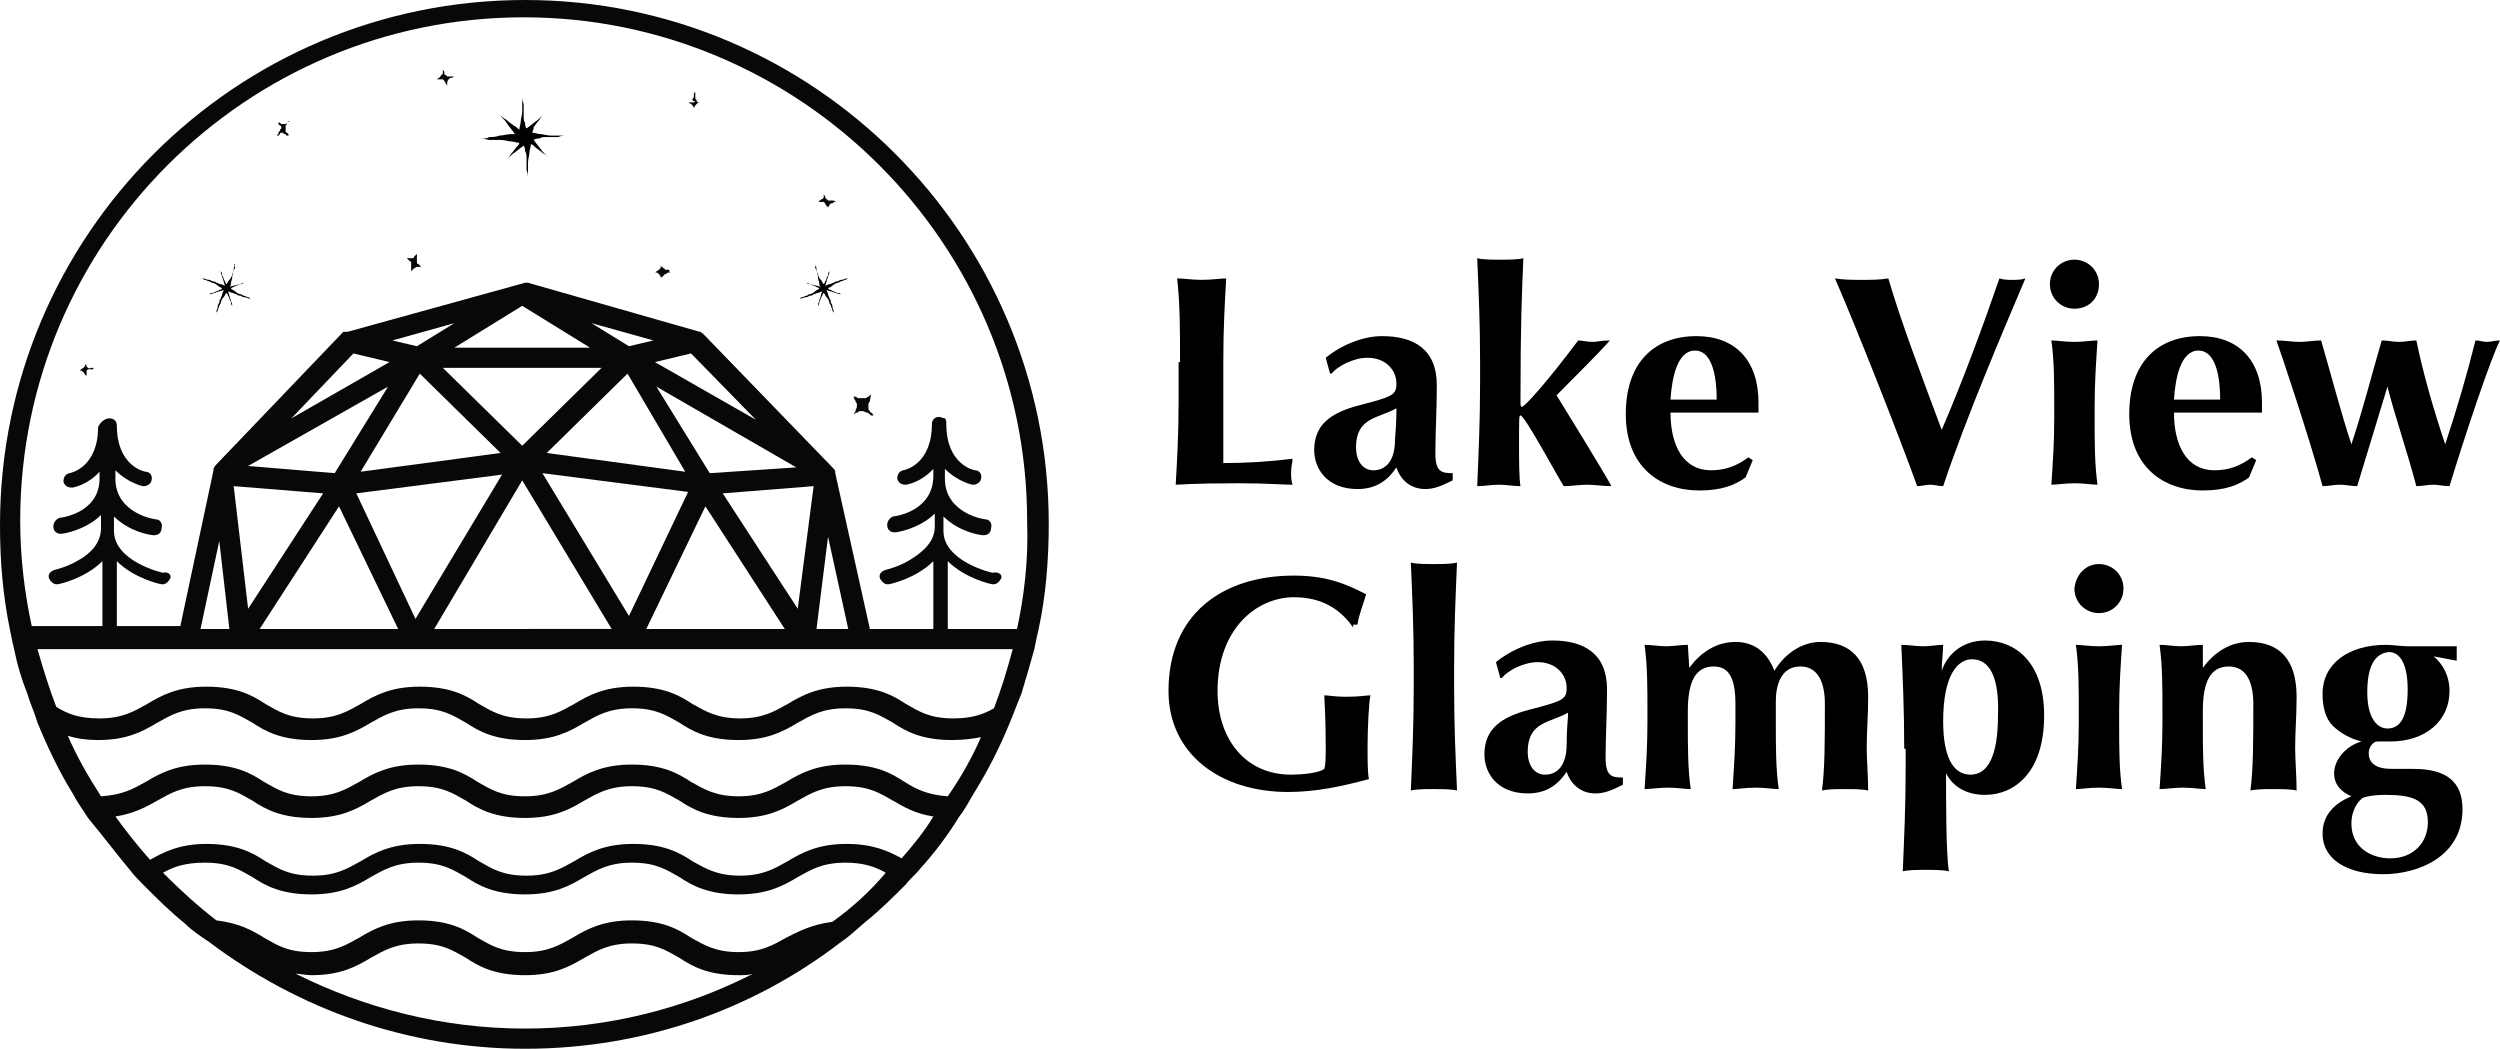<?xml version="1.0" encoding="utf-8"?>
<!-- Generator: Adobe Illustrator 25.4.1, SVG Export Plug-In . SVG Version: 6.00 Build 0)  -->
<svg version="1.1" id="Layer_1" xmlns="http://www.w3.org/2000/svg" xmlns:xlink="http://www.w3.org/1999/xlink" x="0px" y="0px"
	 width="173.3px" height="72.7px" viewBox="0 0 173.3 72.7" style="enable-background:new 0 0 173.3 72.7;" xml:space="preserve">
<style type="text/css">
	.st0{clip-path:url(#SVGID_00000076567673518507613370000015394378118473400476_);}
	.st1{clip-path:url(#SVGID_00000076567673518507613370000015394378118473400476_);fill:#2f3d51;}
</style>
<g>
	<defs>
		<rect id="SVGID_1_" x="0" width="173.3" height="72.7"/>
	</defs>
	<clipPath id="SVGID_00000026165465025094698800000004707426602632586380_">
		<use xlink:href="#SVGID_1_"  style="overflow:visible;"/>
	</clipPath>
	<path style="clip-path:url(#SVGID_00000026165465025094698800000004707426602632586380_);" d="M81.8,25.1c0-2.3,0-4-0.2-5.8
		c0.5,0,1,0.1,1.7,0.1c0.7,0,1.3-0.1,1.7-0.1c-0.1,1.8-0.2,3.4-0.2,5.8v2.8c0,1.5,0,3.1,0,4.2c1.6,0,3.2-0.1,4.8-0.3
		c0,0.3-0.1,0.5-0.1,0.9c0,0.4,0,0.6,0.1,0.9c-0.8,0-1.7-0.1-3.7-0.1c-3.4,0-4,0.1-4.4,0.1c0.1-1.8,0.2-3.4,0.2-5.8V25.1z"/>
	<path style="clip-path:url(#SVGID_00000026165465025094698800000004707426602632586380_);" d="M91.9,24.8c1.1-0.9,2.6-1.5,3.9-1.5
		c2.2,0,3.8,0.9,3.8,3.4c0,1.8-0.1,3.2-0.1,4.7c0,1.3,0.4,1.4,1.2,1.4v0.5c-0.8,0.4-1.3,0.6-1.9,0.6c-1,0-1.7-0.6-2-1.5
		c-0.6,0.9-1.4,1.5-2.7,1.5c-2.1,0-3-1.4-3-2.7c0-1.8,1.2-2.6,3.1-3.1c2.3-0.6,2.6-0.7,2.6-1.5c0-1-0.8-1.8-2-1.8
		c-1,0-2.1,0.6-2.5,1.1h-0.1L91.9,24.8z M96.8,28.3c-1.2,0.7-2.8,0.6-2.8,2.7c0,1,0.5,1.6,1.2,1.6c0.9,0,1.5-0.7,1.5-2.1
		C96.8,29.2,96.8,28.7,96.8,28.3"/>
	<path style="clip-path:url(#SVGID_00000026165465025094698800000004707426602632586380_);" d="M102.6,25.1c0-2.7-0.1-4.9-0.2-7.2
		c0.4,0.1,1,0.1,1.6,0.1c0.6,0,1.2,0,1.6-0.1c-0.1,2.4-0.2,4.5-0.2,9.8c0,0.4,0,0.5,0.1,0.5c0.2,0,1.8-1.8,3.9-4.6
		c0.3,0,0.6,0.1,1,0.1c0.3,0,0.6-0.1,1.2-0.1c-0.7,0.8-3.1,3.2-3.7,3.8c0.3,0.5,3.4,5.5,3.8,6.3c-0.6,0-1.1-0.1-1.7-0.1
		c-0.5,0-1.1,0.1-1.6,0.1c-0.4-0.6-2.7-4.9-3-4.9c-0.1,0-0.1,0.1-0.1,2.1c0,0.8,0,2.3,0.1,2.8c-0.5,0-1-0.1-1.5-0.1
		c-0.5,0-1,0.1-1.5,0.1c0.1-2.4,0.2-4.5,0.2-7.2V25.1z"/>
	<path style="clip-path:url(#SVGID_00000026165465025094698800000004707426602632586380_);" d="M115.8,28.6c0,2.3,0.9,4,2.8,4
		c1,0,1.8-0.3,2.6-0.9l0.3,0.2l-0.5,1.2c-0.7,0.5-1.6,0.9-3.2,0.9c-2.7,0-5.1-1.6-5.1-5.3c0-3.6,2-5.4,4.9-5.4
		c2.7,0,4.3,1.7,4.3,4.6c0,0.4,0,0.5,0,0.7H115.8z M119,27.7c0-2.1-0.5-3.4-1.5-3.4c-1.2,0-1.6,1.8-1.7,3.4H119z"/>
	<path style="clip-path:url(#SVGID_00000026165465025094698800000004707426602632586380_);" d="M138.6,19.3c0.3,0.1,0.6,0.1,0.9,0.1
		c0.3,0,0.6,0,0.9-0.1c-1.4,3.3-4.1,9.6-5.7,14.4c-0.3,0-0.6-0.1-0.9-0.1c-0.3,0-0.6,0.1-0.9,0.1c-1.3-3.6-4.3-11.2-5.7-14.4
		c0.6,0.1,1.3,0.1,1.9,0.1c0.6,0,1.2,0,1.8-0.1c0.9,3.1,2.4,7,3.7,10.5C136.1,26.3,137.5,22.5,138.6,19.3"/>
	<path style="clip-path:url(#SVGID_00000026165465025094698800000004707426602632586380_);" d="M143.8,18c0.9,0,1.7,0.7,1.7,1.7
		s-0.7,1.7-1.7,1.7c-0.9,0-1.7-0.7-1.7-1.7S142.9,18,143.8,18 M142.4,28.2c0-1.7,0-3.2-0.2-4.6c0.4,0,0.9,0.1,1.6,0.1
		c0.6,0,1.2-0.1,1.6-0.1c-0.1,1.5-0.2,2.9-0.2,4.6V29c0,1.7,0,3.2,0.2,4.6c-0.4,0-0.9-0.1-1.6-0.1c-0.6,0-1.2,0.1-1.6,0.1
		c0.1-1.5,0.2-2.9,0.2-4.6V28.2z"/>
	<path style="clip-path:url(#SVGID_00000026165465025094698800000004707426602632586380_);" d="M150.7,28.6c0,2.3,0.9,4,2.8,4
		c1,0,1.8-0.3,2.6-0.9l0.3,0.2l-0.5,1.2c-0.7,0.5-1.6,0.9-3.2,0.9c-2.7,0-5.1-1.6-5.1-5.3c0-3.6,2-5.4,4.9-5.4
		c2.7,0,4.3,1.7,4.3,4.6c0,0.4,0,0.5,0,0.7H150.7z M153.9,27.7c0-2.1-0.5-3.4-1.5-3.4c-1.2,0-1.6,1.8-1.7,3.4H153.9z"/>
	<path style="clip-path:url(#SVGID_00000026165465025094698800000004707426602632586380_);" d="M169.5,30.8c0.8-2.4,1.5-4.8,2.1-7.2
		c0.3,0,0.5,0.1,0.8,0.1c0.3,0,0.5-0.1,0.9-0.1c-0.6,1.1-2.5,6.8-3.5,10.1c-0.4,0-0.8-0.1-1.1-0.1c-0.4,0-0.8,0.1-1.2,0.1
		c-0.6-2.3-1.5-4.9-2-6.9h0c-0.7,2.3-1.4,4.6-2.1,6.9c-0.4,0-0.8-0.1-1.2-0.1c-0.4,0-0.8,0.1-1.2,0.1c-0.9-3.3-2.9-9.3-3.2-10.1
		c0.6,0,1.1,0.1,1.6,0.1c0.5,0,1-0.1,1.5-0.1c0.7,2.4,1.4,5.1,2.1,7.2h0c0.8-2.4,1.4-4.8,2.1-7.2c0.4,0,0.8,0.1,1.2,0.1
		c0.4,0,0.8-0.1,1.2-0.1C168,26,168.7,28.4,169.5,30.8L169.5,30.8z"/>
	<path style="clip-path:url(#SVGID_00000026165465025094698800000004707426602632586380_);" d="M93.8,43.5c-0.9-1.3-2.2-2.1-4.1-2.1
		c-2.6,0-5.3,2.2-5.3,6.5c0,3.3,1.9,5.8,5.1,5.8c0.7,0,1.9-0.1,2.3-0.4c0.1-0.3,0.1-0.9,0.1-1.5c0-2.3-0.1-3.2-0.1-3.6
		c0.3,0,0.7,0.1,1.5,0.1c1,0,1.4-0.1,1.7-0.1c-0.1,0.4-0.2,2.2-0.2,3.5c0,0.9,0,2,0.1,2.3c-1.8,0.5-3.7,0.9-5.6,0.9
		c-4.8,0-8.3-2.7-8.3-7c0-5.3,3.7-8,8.7-8c2.1,0,3.5,0.5,5,1.3c-0.2,0.7-0.5,1.4-0.6,2.1H93.8z"/>
	<path style="clip-path:url(#SVGID_00000026165465025094698800000004707426602632586380_);" d="M98,46.2c0-2.7-0.1-4.9-0.2-7.2
		c0.4,0.1,1,0.1,1.6,0.1c0.6,0,1.2,0,1.6-0.1c-0.1,2.4-0.2,4.5-0.2,7.2v1.4c0,2.7,0.1,4.9,0.2,7.2c-0.4-0.1-1-0.1-1.6-0.1
		c-0.6,0-1.2,0-1.6,0.1c0.1-2.4,0.2-4.5,0.2-7.2V46.2z"/>
	<path style="clip-path:url(#SVGID_00000026165465025094698800000004707426602632586380_);" d="M103.7,45.9c1.1-0.9,2.6-1.5,3.9-1.5
		c2.2,0,3.8,0.9,3.8,3.4c0,1.8-0.1,3.2-0.1,4.7c0,1.3,0.4,1.4,1.2,1.4v0.5c-0.8,0.4-1.3,0.6-1.9,0.6c-1,0-1.7-0.6-2-1.5
		c-0.6,0.9-1.4,1.5-2.7,1.5c-2.1,0-3-1.4-3-2.7c0-1.8,1.2-2.6,3.1-3.1c2.3-0.6,2.6-0.7,2.6-1.5c0-1-0.8-1.8-2-1.8
		c-1,0-2.1,0.6-2.5,1.1H104L103.7,45.9z M108.7,49.4c-1.2,0.7-2.8,0.6-2.8,2.7c0,1,0.5,1.6,1.2,1.6c0.9,0,1.5-0.7,1.5-2.1
		C108.6,50.4,108.7,49.9,108.7,49.4"/>
	<path style="clip-path:url(#SVGID_00000026165465025094698800000004707426602632586380_);" d="M117.1,46.3L117.1,46.3
		c0.8-1.1,1.9-1.8,3.2-1.8c1.3,0,2.2,0.7,2.7,2c0.8-1.3,2-2,3.2-2c2.1,0,3.3,1.2,3.3,3.8c0,1.4-0.1,2.4-0.1,3.5c0,0.9,0.1,2,0.1,3
		c-0.4-0.1-1-0.1-1.6-0.1c-0.6,0-1.2,0-1.6,0.1c0.2-1.5,0.2-3.5,0.2-6c0-1.7-0.6-2.6-1.7-2.6c-1.4,0-1.7,1.4-1.7,2.4v1.5
		c0,1.7,0,3.2,0.2,4.6c-0.4,0-0.9-0.1-1.6-0.1s-1.2,0.1-1.6,0.1c0.1-1.5,0.2-2.9,0.2-4.6v-1.3c0-1.7-0.4-2.6-1.5-2.6
		c-1.3,0-1.8,1.1-1.8,3.1v0.8c0,1.7,0,3.2,0.2,4.6c-0.4,0-0.9-0.1-1.6-0.1c-0.6,0-1.2,0.1-1.6,0.1c0.1-1.5,0.2-2.9,0.2-4.6v-0.8
		c0-1.7,0-3.2-0.2-4.6c0.5,0,1,0.1,1.5,0.1c0.5,0,1-0.1,1.5-0.1L117.1,46.3z"/>
	<path style="clip-path:url(#SVGID_00000026165465025094698800000004707426602632586380_);" d="M132,51.9c0-2.7-0.1-4.9-0.2-7.2
		c0.5,0,1,0.1,1.5,0.1c0.5,0,1-0.1,1.4-0.1c0,0.5-0.1,1.2-0.1,1.8h0c0.4-1.2,1.5-2.1,3-2.1c2.1,0,4.1,1.5,4.1,5.2
		c0,4-2.1,5.5-4.1,5.5c-1.2,0-2.2-0.5-2.7-1.5h0c0,2,0,5.7,0.2,6.8c-0.4-0.1-1-0.1-1.6-0.1c-0.6,0-1.2,0-1.6,0.1
		c0.1-2.4,0.2-4.5,0.2-7.2V51.9z M136.7,45.7c-1,0-2,1.1-2,4.3c0,2.5,0.7,3.7,1.9,3.7c1.2,0,1.9-1.3,1.9-4.1
		C138.6,46.9,137.9,45.7,136.7,45.7"/>
	<path style="clip-path:url(#SVGID_00000026165465025094698800000004707426602632586380_);" d="M145.5,39.1c0.9,0,1.7,0.7,1.7,1.7
		c0,0.9-0.7,1.7-1.7,1.7c-0.9,0-1.7-0.7-1.7-1.7C143.9,39.8,144.6,39.1,145.5,39.1 M144.1,49.3c0-1.7,0-3.2-0.2-4.6
		c0.4,0,0.9,0.1,1.6,0.1s1.2-0.1,1.6-0.1c-0.1,1.5-0.2,2.9-0.2,4.6v0.8c0,1.7,0,3.2,0.2,4.6c-0.4,0-0.9-0.1-1.6-0.1
		s-1.2,0.1-1.6,0.1c0.1-1.5,0.2-2.9,0.2-4.6V49.3z"/>
	<path style="clip-path:url(#SVGID_00000026165465025094698800000004707426602632586380_);" d="M152.7,46.3L152.7,46.3
		c0.8-1.1,1.9-1.8,3.2-1.8c2.1,0,3.3,1.2,3.3,3.8c0,1.4-0.1,2.4-0.1,3.5c0,0.9,0.1,2,0.1,3c-0.4-0.1-1-0.1-1.6-0.1
		c-0.6,0-1.2,0-1.6,0.1c0.2-1.5,0.2-3.5,0.2-6c0-1.7-0.6-2.6-1.7-2.6c-1.3,0-1.8,1.1-1.8,3.1v0.8c0,1.7,0,3.2,0.2,4.6
		c-0.4,0-0.9-0.1-1.6-0.1c-0.6,0-1.2,0.1-1.6,0.1c0.1-1.5,0.2-2.9,0.2-4.6v-0.8c0-1.7,0-3.2-0.2-4.6c0.5,0,1,0.1,1.5,0.1
		c0.5,0,1-0.1,1.5-0.1L152.7,46.3z"/>
	<path style="clip-path:url(#SVGID_00000026165465025094698800000004707426602632586380_);" d="M168.7,45.5L168.7,45.5
		c0.6,0.5,1.1,1.3,1.1,2.4c0,2.1-1.7,3.5-4.1,3.5c-0.3,0-0.6,0-0.9,0c-0.3,0-0.6,0.4-0.6,0.8c0,0.7,0.5,1.1,1.6,1.1l1.5,0
		c2.3,0,3.4,0.9,3.4,2.8c0,3.3-3.1,4.5-5.5,4.5c-2.6,0-4.2-1.1-4.2-2.8c0-1.3,0.8-2.1,2-2.6v0c-0.7-0.3-1.2-0.8-1.2-1.6
		c0-0.9,0.8-1.9,1.9-2.2v0c-0.8-0.2-1.5-0.6-2-1.1c-0.5-0.5-0.7-1.3-0.7-2.2c0-2.1,1.8-3.4,4.4-3.4c0.5,0,1,0.1,1.5,0.1
		c0.4,0,0.7,0,1.2,0c0.7,0,1.5,0,2.2,0c0,0.2,0,0.3,0,0.5s0,0.3,0,0.5L168.7,45.5z M165.3,55.1c-0.7,0-1.2,0.1-1.5,0.2
		c-0.3,0.2-0.8,0.8-0.8,1.8c0,1.6,1.3,2.4,2.7,2.4c1.6,0,2.6-1.1,2.6-2.5C168.3,55.4,167.2,55.1,165.3,55.1 M164.1,48
		c0,1.8,0.7,2.5,1.4,2.5c0.9,0,1.4-0.8,1.4-2.7c0-1.9-0.6-2.6-1.3-2.6C164.6,45.3,164.1,46.2,164.1,48"/>
	<path style="clip-path:url(#SVGID_00000026165465025094698800000004707426602632586380_);" d="M33.3,9.6c0,0,0.1,0,0.1,0
		c0.2,0,0.4,0,0.5-0.1c0.2,0,0.5,0,0.7-0.1c0.3,0,0.5-0.1,0.8-0.1c0.1,0,0.2,0,0.3,0c0,0,0,0,0,0c-0.2-0.3-0.4-0.5-0.6-0.8
		C35,8.3,34.8,8.2,34.7,8c0,0,0,0,0,0c0,0,0,0,0,0c0.1,0.1,0.2,0.2,0.4,0.3c0.2,0.2,0.4,0.3,0.5,0.4C35.8,8.8,35.9,8.9,36,9
		c0,0,0,0,0,0c0-0.2,0.1-0.4,0.1-0.6c0-0.2,0.1-0.4,0.1-0.7c0-0.1,0-0.2,0-0.4c0-0.1,0-0.3,0-0.4c0-0.1,0-0.2,0-0.3c0,0,0,0,0-0.1
		c0,0,0,0.1,0,0.1c0,0.2,0,0.4,0.1,0.6c0,0.1,0,0.3,0,0.4c0,0.1,0,0.3,0,0.4c0,0.2,0,0.4,0.1,0.5c0,0.1,0,0.3,0.1,0.4c0,0,0,0,0,0
		c0.3-0.2,0.5-0.4,0.8-0.6c0.1-0.1,0.3-0.3,0.4-0.4c0,0,0,0,0,0c0,0,0,0,0,0c-0.1,0.1-0.2,0.2-0.3,0.4c-0.2,0.2-0.3,0.4-0.4,0.5
		C37,9,36.9,9.1,36.9,9.2c0,0,0,0,0,0c0.2,0,0.4,0.1,0.6,0.1c0.2,0,0.4,0.1,0.7,0.1c0.1,0,0.2,0,0.4,0c0.1,0,0.3,0,0.4,0
		c0.1,0,0.2,0,0.3,0c0,0,0,0,0.1,0c0,0-0.1,0-0.1,0c-0.2,0-0.4,0-0.6,0.1c-0.1,0-0.3,0-0.4,0c-0.1,0-0.3,0-0.4,0
		c-0.2,0-0.4,0-0.5,0.1c-0.1,0-0.3,0-0.4,0.1c0,0,0,0,0,0c0.2,0.3,0.4,0.5,0.6,0.8c0.1,0.1,0.3,0.3,0.4,0.4c0,0,0,0,0,0c0,0,0,0,0,0
		c-0.1-0.1-0.2-0.2-0.4-0.3c-0.2-0.2-0.4-0.3-0.5-0.4c-0.1-0.1-0.2-0.2-0.3-0.2c0,0,0,0,0,0c0,0.2-0.1,0.4-0.1,0.6
		c0,0.2-0.1,0.4-0.1,0.7c0,0.1,0,0.2,0,0.4c0,0.1,0,0.3,0,0.4c0,0.1,0,0.2,0,0.3c0,0,0,0,0,0.1c0,0,0-0.1,0-0.1c0-0.2,0-0.4-0.1-0.6
		c0-0.1,0-0.3,0-0.4c0-0.1,0-0.3,0-0.4c0-0.2,0-0.4-0.1-0.5c0-0.1,0-0.3-0.1-0.4c0,0,0,0,0,0c-0.3,0.2-0.5,0.4-0.8,0.6
		c-0.1,0.1-0.3,0.3-0.4,0.4c0,0,0,0,0,0c0,0,0,0,0,0c0.1-0.1,0.2-0.2,0.3-0.4c0.2-0.2,0.3-0.4,0.4-0.5c0.1-0.1,0.2-0.2,0.2-0.3
		c0,0,0,0,0,0c-0.2,0-0.4-0.1-0.6-0.1c-0.2,0-0.4-0.1-0.7-0.1c-0.1,0-0.2,0-0.4,0c-0.1,0-0.3,0-0.4,0C33.5,9.6,33.4,9.6,33.3,9.6
		C33.3,9.6,33.3,9.6,33.3,9.6"/>
	<path style="clip-path:url(#SVGID_00000026165465025094698800000004707426602632586380_);" d="M16.3,18.3
		C16.3,18.3,16.3,18.3,16.3,18.3c-0.1,0.2-0.1,0.3-0.1,0.4c0,0.2-0.1,0.3-0.1,0.5c0,0.2-0.1,0.3-0.1,0.5c0,0.1,0,0.1-0.1,0.2
		c0,0,0,0,0,0c0.2-0.1,0.4-0.1,0.7-0.2c0.1,0,0.2-0.1,0.3-0.1c0,0,0,0,0,0c0,0,0,0,0,0c-0.1,0.1-0.2,0.1-0.3,0.1
		c-0.1,0.1-0.3,0.1-0.4,0.2c-0.1,0-0.2,0.1-0.2,0.1c0,0,0,0,0,0c0.1,0.1,0.2,0.1,0.3,0.2c0.1,0.1,0.3,0.2,0.4,0.2
		c0.1,0,0.1,0.1,0.2,0.1c0.1,0,0.2,0.1,0.3,0.1c0.1,0,0.1,0.1,0.2,0.1c0,0,0,0,0,0c0,0-0.1,0-0.1,0c-0.1,0-0.2-0.1-0.4-0.1
		c-0.1,0-0.2-0.1-0.2-0.1c-0.1,0-0.2,0-0.3-0.1c-0.1,0-0.2-0.1-0.3-0.1c-0.1,0-0.2-0.1-0.3-0.1c0,0,0,0,0,0c0.1,0.2,0.1,0.4,0.2,0.6
		c0,0.1,0.1,0.2,0.1,0.4c0,0,0,0,0,0c0,0,0,0,0,0c-0.1-0.1-0.1-0.2-0.1-0.3c-0.1-0.1-0.1-0.3-0.2-0.4c0-0.1-0.1-0.2-0.1-0.2
		c0,0,0,0,0,0c-0.1,0.1-0.1,0.2-0.2,0.3c-0.1,0.1-0.2,0.3-0.2,0.4c0,0.1-0.1,0.1-0.1,0.2c0,0.1-0.1,0.2-0.1,0.3
		c0,0.1-0.1,0.1-0.1,0.2c0,0,0,0,0,0c0,0,0-0.1,0-0.1c0-0.1,0.1-0.2,0.1-0.4c0-0.1,0.1-0.2,0.1-0.2c0-0.1,0-0.2,0.1-0.3
		c0-0.1,0.1-0.2,0.1-0.3c0-0.1,0.1-0.2,0.1-0.3c0,0,0,0,0,0c-0.2,0.1-0.4,0.1-0.6,0.2c-0.1,0-0.2,0.1-0.4,0.1c0,0,0,0,0,0
		c0,0,0,0,0,0c0.1-0.1,0.2-0.1,0.3-0.1c0.1-0.1,0.3-0.1,0.4-0.2c0.1,0,0.2-0.1,0.2-0.1c0,0,0,0,0,0c-0.1-0.1-0.2-0.1-0.3-0.2
		c-0.1-0.1-0.3-0.2-0.4-0.2c-0.1,0-0.1-0.1-0.2-0.1c-0.1,0-0.2-0.1-0.3-0.1c-0.1,0-0.1-0.1-0.2-0.1c0,0,0,0,0,0c0,0,0.1,0,0.1,0
		c0.1,0,0.2,0.1,0.4,0.1c0.1,0,0.2,0.1,0.2,0.1c0.1,0,0.2,0,0.3,0.1c0.1,0,0.2,0.1,0.3,0.1c0.1,0,0.2,0.1,0.3,0.1c0,0,0,0,0,0
		c-0.1-0.2-0.1-0.4-0.2-0.6c0-0.1-0.1-0.2-0.1-0.4c0,0,0,0,0,0c0,0,0,0,0,0c0.1,0.1,0.1,0.2,0.1,0.3c0.1,0.1,0.1,0.3,0.2,0.4
		c0,0.1,0.1,0.2,0.1,0.2c0,0,0,0,0,0c0.1-0.1,0.1-0.2,0.2-0.3c0.1-0.1,0.2-0.3,0.2-0.4c0-0.1,0.1-0.1,0.1-0.2c0-0.1,0.1-0.2,0.1-0.3
		C16.2,18.4,16.2,18.3,16.3,18.3C16.3,18.3,16.3,18.3,16.3,18.3"/>
	<path style="clip-path:url(#SVGID_00000026165465025094698800000004707426602632586380_);" d="M56.5,18.3
		C56.5,18.3,56.5,18.3,56.5,18.3c0.1,0.2,0.1,0.3,0.1,0.4c0,0.2,0.1,0.3,0.1,0.5c0,0.2,0.1,0.3,0.1,0.5c0,0.1,0,0.1,0.1,0.2
		c0,0,0,0,0,0c-0.2-0.1-0.4-0.1-0.7-0.2c-0.1,0-0.2-0.1-0.3-0.1c0,0,0,0,0,0c0,0,0,0,0,0c0.1,0.1,0.2,0.1,0.3,0.1
		c0.1,0.1,0.3,0.1,0.4,0.2c0.1,0,0.2,0.1,0.2,0.1c0,0,0,0,0,0c-0.1,0.1-0.2,0.1-0.3,0.2c-0.1,0.1-0.3,0.2-0.4,0.2
		c-0.1,0-0.1,0.1-0.2,0.1c-0.1,0-0.2,0.1-0.3,0.1c-0.1,0-0.1,0.1-0.2,0.1c0,0,0,0,0,0c0,0,0.1,0,0.1,0c0.1,0,0.2-0.1,0.4-0.1
		c0.1,0,0.2-0.1,0.2-0.1c0.1,0,0.2,0,0.3-0.1c0.1,0,0.2-0.1,0.3-0.1c0.1,0,0.2-0.1,0.3-0.1c0,0,0,0,0,0c-0.1,0.2-0.1,0.4-0.2,0.6
		c0,0.1-0.1,0.2-0.1,0.4c0,0,0,0,0,0c0,0,0,0,0,0c0.1-0.1,0.1-0.2,0.1-0.3c0.1-0.1,0.1-0.3,0.2-0.4c0-0.1,0.1-0.2,0.1-0.2
		c0,0,0,0,0,0c0.1,0.1,0.1,0.2,0.2,0.3c0.1,0.1,0.2,0.3,0.2,0.4c0,0.1,0.1,0.1,0.1,0.2c0,0.1,0.1,0.2,0.1,0.3c0,0.1,0.1,0.1,0.1,0.2
		c0,0,0,0,0,0c0,0,0-0.1,0-0.1c0-0.1-0.1-0.2-0.1-0.4c0-0.1-0.1-0.2-0.1-0.2c0-0.1,0-0.2-0.1-0.3c0-0.1-0.1-0.2-0.1-0.3
		c0-0.1-0.1-0.2-0.1-0.3c0,0,0,0,0,0c0.2,0.1,0.4,0.1,0.6,0.2c0.1,0,0.2,0.1,0.4,0.1c0,0,0,0,0,0c0,0,0,0,0,0
		c-0.1-0.1-0.2-0.1-0.3-0.1c-0.1-0.1-0.3-0.1-0.4-0.2c-0.1,0-0.2-0.1-0.2-0.1c0,0,0,0,0,0c0.1-0.1,0.2-0.1,0.3-0.2
		c0.1-0.1,0.3-0.2,0.4-0.2c0.1,0,0.1-0.1,0.2-0.1c0.1,0,0.2-0.1,0.3-0.1c0.1,0,0.1-0.1,0.2-0.1c0,0,0,0,0,0c0,0-0.1,0-0.1,0
		c-0.1,0-0.2,0.1-0.4,0.1c-0.1,0-0.2,0.1-0.2,0.1c-0.1,0-0.2,0-0.3,0.1c-0.1,0-0.2,0.1-0.3,0.1c-0.1,0-0.2,0.1-0.3,0.1c0,0,0,0,0,0
		c0.1-0.2,0.1-0.4,0.2-0.6c0-0.1,0.1-0.2,0.1-0.4c0,0,0,0,0,0c0,0,0,0,0,0c-0.1,0.1-0.1,0.2-0.1,0.3c-0.1,0.1-0.1,0.3-0.2,0.4
		c0,0.1-0.1,0.2-0.1,0.2c0,0,0,0,0,0c-0.1-0.1-0.1-0.2-0.2-0.3c-0.1-0.1-0.2-0.3-0.2-0.4c0-0.1-0.1-0.1-0.1-0.2
		c0-0.1-0.1-0.2-0.1-0.3C56.6,18.4,56.5,18.3,56.5,18.3C56.5,18.3,56.5,18.3,56.5,18.3"/>
	<path style="clip-path:url(#SVGID_00000026165465025094698800000004707426602632586380_);fill:#080808;" d="M48.2,6.3
		C48.2,6.3,48.2,6.4,48.2,6.3c0,0.1,0,0.1,0,0.1c0,0,0,0,0,0c0,0,0,0.1,0,0.1c0,0.1,0,0.1,0,0.2c0,0,0,0.1,0,0.1
		c0,0.1,0.1,0.1,0.1,0.2c0,0.1,0.1,0.1,0.2,0.1c0,0,0.1,0,0.1,0c0.1,0,0.1,0,0.2,0c0,0,0.1,0,0.1,0c0,0,0,0,0.1,0c0,0,0,0,0,0
		c0,0,0,0,0,0c0,0,0,0,0,0c0,0,0,0,0,0c0,0,0,0,0,0c0,0,0,0-0.1,0c0,0,0,0-0.1,0c0,0,0,0,0,0c0,0-0.1,0-0.1,0c-0.1,0-0.1,0-0.2,0
		c-0.1,0-0.2,0.1-0.2,0.1c0,0-0.1,0.1-0.1,0.1c0,0.1-0.1,0.1-0.1,0.2c0,0.1,0,0.1,0,0.2c0,0,0,0.1,0,0.1c0,0,0,0,0,0.1
		c0,0,0,0.1,0,0.1c0,0,0,0,0,0c0,0,0,0,0,0c0,0,0,0,0,0c0,0,0-0.1,0-0.1c0,0,0,0,0-0.1c0,0,0-0.1,0-0.1c0-0.1,0-0.1,0-0.2
		c0-0.1-0.1-0.2-0.1-0.2c0,0-0.1-0.1-0.1-0.1c-0.1,0-0.1-0.1-0.2-0.1c-0.1,0-0.1,0-0.2,0c0,0-0.1,0-0.1,0c0,0,0,0,0,0c0,0,0,0,0,0
		c0,0,0,0,0,0c0,0,0,0,0,0c0,0,0,0,0,0c0,0,0,0,0,0c0,0,0,0,0.1,0c0,0,0,0,0.1,0c0,0,0,0,0,0c0,0,0.1,0,0.1,0c0.1,0,0.1,0,0.2,0
		c0,0,0,0,0.1,0c0.1,0,0.1,0,0.2-0.1C48,7,48,7,48,6.9c0-0.1,0.1-0.1,0.1-0.2c0-0.1,0-0.1,0-0.2c0,0,0-0.1,0-0.1c0,0,0,0,0,0
		C48.2,6.5,48.2,6.4,48.2,6.3C48.2,6.4,48.2,6.4,48.2,6.3C48.2,6.4,48.2,6.3,48.2,6.3L48.2,6.3z"/>
	<path style="clip-path:url(#SVGID_00000026165465025094698800000004707426602632586380_);fill:#080808;" d="M60.4,27.6
		C60.4,27.6,60.4,27.6,60.4,27.6c-0.1,0.1-0.1,0.1-0.1,0.1c0,0,0,0,0,0c0,0,0,0,0,0.1c0,0.1-0.1,0.1-0.1,0.2c0,0,0,0.1,0,0.1
		c0,0.1,0,0.1,0,0.2c0,0.1,0,0.1,0.1,0.2c0,0,0,0.1,0.1,0.1c0,0,0.1,0.1,0.1,0.1c0,0,0,0.1,0.1,0.1c0,0,0,0,0,0c0,0,0,0,0,0
		c0,0,0,0,0,0c0,0,0,0,0,0c0,0,0,0,0,0c0,0,0,0,0,0c0,0,0,0-0.1,0c0,0,0,0-0.1,0c0,0,0,0,0,0c0,0-0.1,0-0.1-0.1
		c-0.1,0-0.1-0.1-0.2-0.1c-0.1,0-0.2-0.1-0.3-0.1c-0.1,0-0.1,0-0.2,0c-0.1,0-0.1,0.1-0.2,0.1c-0.1,0-0.1,0.1-0.2,0.1
		c0,0-0.1,0-0.1,0.1c0,0,0,0,0,0c0,0,0,0-0.1,0.1c0,0,0,0,0,0c0,0,0,0,0,0c0,0,0,0,0,0c0,0,0.1-0.1,0.1-0.1c0,0,0,0,0,0
		c0,0,0-0.1,0.1-0.1c0-0.1,0.1-0.1,0.1-0.2c0-0.1,0.1-0.2,0.1-0.3c0-0.1,0-0.1,0-0.2c0-0.1-0.1-0.1-0.1-0.2c0-0.1-0.1-0.1-0.1-0.2
		c0,0,0-0.1-0.1-0.1c0,0,0,0,0,0c0,0,0,0,0,0c0,0,0,0,0,0c0,0,0,0,0,0c0,0,0,0,0,0c0,0,0,0,0,0c0,0,0,0,0,0c0,0,0,0,0.1,0
		c0,0,0,0,0,0c0,0,0,0,0.1,0c0.1,0,0.1,0.1,0.2,0.1c0,0,0,0,0.1,0c0.1,0,0.1,0,0.2,0c0.1,0,0.1,0,0.2,0c0.1,0,0.1-0.1,0.2-0.1
		c0,0,0.1-0.1,0.1-0.1c0,0,0.1,0,0.1-0.1c0,0,0,0,0,0C60.3,27.7,60.3,27.7,60.4,27.6C60.3,27.6,60.3,27.6,60.4,27.6
		C60.4,27.6,60.4,27.6,60.4,27.6L60.4,27.6z"/>
	<path style="clip-path:url(#SVGID_00000026165465025094698800000004707426602632586380_);fill:#080808;" d="M20,8.4
		C20,8.4,20,8.4,20,8.4C20,8.5,20,8.5,20,8.4c-0.1,0.1-0.1,0.1-0.1,0.1c0,0,0,0,0,0.1c0,0-0.1,0.1-0.1,0.1c0,0,0,0,0,0.1
		c0,0,0,0.1,0,0.1c0,0.1,0,0.1,0,0.2c0,0,0,0.1,0.1,0.1c0,0,0.1,0.1,0.1,0.1c0,0,0,0,0,0.1c0,0,0,0,0,0c0,0,0,0,0,0c0,0,0,0,0,0
		c0,0,0,0,0,0c0,0,0,0,0,0c0,0,0,0,0,0c0,0,0,0,0,0c0,0,0,0,0,0c0,0,0,0,0,0c0,0,0,0-0.1,0c0,0-0.1,0-0.1-0.1c-0.1,0-0.1,0-0.2-0.1
		c0,0-0.1,0-0.1,0c0,0-0.1,0-0.1,0.1c0,0-0.1,0.1-0.1,0.1c0,0,0,0-0.1,0c0,0,0,0,0,0c0,0,0,0,0,0c0,0,0,0,0,0c0,0,0,0,0,0
		c0,0,0,0,0,0c0,0,0-0.1,0.1-0.1c0,0,0,0,0,0c0,0,0,0,0-0.1c0,0,0-0.1,0.1-0.1c0-0.1,0-0.1,0.1-0.2c0,0,0-0.1,0-0.1
		c0,0,0-0.1-0.1-0.1c0,0-0.1-0.1-0.1-0.1c0,0,0,0,0-0.1c0,0,0,0,0,0c0,0,0,0,0,0c0,0,0,0,0,0c0,0,0,0,0,0c0,0,0,0,0,0c0,0,0,0,0,0
		c0,0,0,0,0,0c0,0,0,0,0,0c0,0,0,0,0,0c0,0,0,0,0.1,0c0,0,0.1,0.1,0.1,0.1c0,0,0,0,0.1,0c0,0,0.1,0,0.1,0c0,0,0.1,0,0.1,0
		c0,0,0.1,0,0.1-0.1c0,0,0.1-0.1,0.1-0.1c0,0,0,0,0.1,0C19.9,8.5,19.9,8.5,20,8.4C19.9,8.5,19.9,8.5,20,8.4C20,8.4,20,8.4,20,8.4
		C20,8.4,20,8.4,20,8.4C20,8.4,20,8.4,20,8.4"/>
	<path style="clip-path:url(#SVGID_00000026165465025094698800000004707426602632586380_);fill:#080808;" d="M31.7,5.3
		C31.6,5.3,31.6,5.3,31.7,5.3c-0.1,0-0.1,0-0.1,0c0,0,0,0,0,0c0,0,0,0-0.1,0c-0.1,0-0.1,0.1-0.2,0.1c0,0-0.1,0-0.1,0
		c0,0-0.1,0.1-0.1,0.1C31,5.6,31,5.7,31,5.8c0,0,0,0.1,0,0.1c0,0.1,0,0.1,0,0.2c0,0,0,0.1,0,0.1c0,0,0,0,0,0.1c0,0,0,0,0,0
		c0,0,0,0,0,0c0,0,0,0,0,0c0,0,0,0,0,0c0,0,0,0,0,0c0,0,0,0,0-0.1c0,0,0,0,0-0.1c0,0,0,0,0,0c0,0,0-0.1,0-0.1c0-0.1,0-0.1-0.1-0.2
		c0-0.1-0.1-0.1-0.1-0.2c0,0-0.1-0.1-0.1-0.1c-0.1,0-0.1,0-0.2,0c-0.1,0-0.1,0-0.2,0c0,0-0.1,0-0.1,0c0,0,0,0-0.1,0c0,0,0,0-0.1,0
		c0,0,0,0,0,0c0,0,0,0,0,0c0,0,0,0,0,0c0,0,0.1,0,0.1,0c0,0,0,0,0,0c0,0,0.1,0,0.1,0c0.1,0,0.1,0,0.2-0.1c0.1,0,0.1-0.1,0.2-0.2
		c0,0,0.1-0.1,0.1-0.1c0-0.1,0-0.1,0-0.2c0-0.1,0-0.1,0-0.2c0,0,0-0.1,0-0.1c0,0,0,0,0,0c0,0,0,0,0,0c0,0,0,0,0,0c0,0,0,0,0,0
		c0,0,0,0,0,0c0,0,0,0,0,0c0,0,0,0,0,0c0,0,0,0,0,0.1c0,0,0,0,0,0c0,0,0,0.1,0,0.1c0,0.1,0.1,0.1,0.1,0.2c0,0,0,0,0,0.1
		c0,0.1,0.1,0.1,0.1,0.1c0,0,0.1,0.1,0.1,0.1c0.1,0,0.1,0,0.2,0c0.1,0,0.1,0,0.2,0c0,0,0.1,0,0.1,0c0,0,0,0,0,0
		C31.5,5.3,31.5,5.3,31.7,5.3C31.6,5.3,31.6,5.3,31.7,5.3C31.6,5.3,31.6,5.3,31.7,5.3C31.7,5.3,31.7,5.3,31.7,5.3"/>
	<path style="clip-path:url(#SVGID_00000026165465025094698800000004707426602632586380_);fill:#080808;" d="M46.5,18.9
		C46.5,18.9,46.5,18.9,46.5,18.9C46.5,18.9,46.5,18.9,46.5,18.9c-0.1,0-0.1,0-0.1,0c0,0,0,0-0.1,0c0,0-0.1,0-0.1,0.1c0,0,0,0-0.1,0
		c0,0-0.1,0.1-0.1,0.1c0,0-0.1,0.1-0.1,0.1c0,0,0,0.1,0,0.1c0,0,0,0.1,0,0.1c0,0,0,0,0,0.1c0,0,0,0,0,0c0,0,0,0,0,0c0,0,0,0,0,0
		c0,0,0,0,0,0c0,0,0,0,0,0c0,0,0,0,0,0c0,0,0,0,0-0.1c0,0,0,0,0,0c0,0,0,0,0,0c0,0,0,0,0-0.1c0,0,0-0.1-0.1-0.1
		c0-0.1-0.1-0.1-0.1-0.2c0,0-0.1,0-0.1-0.1c0,0-0.1,0-0.1,0c0,0-0.1,0-0.1,0c0,0,0,0-0.1,0c0,0,0,0,0,0c0,0,0,0-0.1,0c0,0,0,0,0,0
		c0,0,0,0,0,0c0,0,0,0,0,0c0,0,0.1,0,0.1,0c0,0,0,0,0,0c0,0,0,0,0.1,0c0,0,0.1,0,0.1-0.1c0.1,0,0.1-0.1,0.2-0.1c0,0,0-0.1,0.1-0.1
		c0,0,0-0.1,0-0.1c0,0,0-0.1,0-0.1c0,0,0,0,0-0.1c0,0,0,0,0,0c0,0,0,0,0,0c0,0,0,0,0,0c0,0,0,0,0,0c0,0,0,0,0,0c0,0,0,0,0,0
		c0,0,0,0,0,0c0,0,0,0,0,0c0,0,0,0,0,0c0,0,0,0,0,0.1c0,0,0,0.1,0.1,0.1c0,0,0,0,0,0c0,0,0.1,0.1,0.1,0.1c0,0,0.1,0,0.1,0.1
		c0,0,0.1,0,0.1,0c0,0,0.1,0,0.1,0c0,0,0,0,0.1,0c0,0,0,0,0,0C46.4,18.9,46.4,18.9,46.5,18.9C46.5,18.9,46.5,18.9,46.5,18.9
		C46.5,18.9,46.5,18.9,46.5,18.9C46.5,18.9,46.5,18.9,46.5,18.9"/>
	<path style="clip-path:url(#SVGID_00000026165465025094698800000004707426602632586380_);fill:#080808;" d="M6.5,25.5
		C6.5,25.5,6.5,25.6,6.5,25.5C6.5,25.6,6.4,25.6,6.5,25.5c-0.1,0-0.1,0-0.1,0c0,0,0,0-0.1,0c0,0-0.1,0-0.1,0.1c0,0,0,0-0.1,0
		c0,0-0.1,0.1-0.1,0.1C6,25.9,6,25.9,6,26c0,0,0,0.1,0,0.1c0,0,0,0.1,0,0.1c0,0,0,0.1,0,0.1c0,0,0,0,0,0c0,0,0,0,0,0c0,0,0,0,0,0
		c0,0,0,0,0,0c0,0,0,0,0,0c0,0,0,0,0,0c0,0,0,0,0-0.1c0,0,0,0,0,0c0,0,0,0,0,0c0,0,0,0,0-0.1c0,0,0-0.1-0.1-0.1
		c0-0.1-0.1-0.1-0.1-0.2c0,0-0.1,0-0.1-0.1c0,0-0.1,0-0.1,0c0,0-0.1,0-0.1,0c0,0,0,0-0.1,0c0,0,0,0,0,0c0,0,0,0-0.1,0c0,0,0,0,0,0
		c0,0,0,0,0,0c0,0,0,0,0,0c0,0,0.1,0,0.1,0c0,0,0,0,0,0c0,0,0,0,0.1,0c0,0,0.1,0,0.1-0.1c0.1,0,0.1-0.1,0.2-0.1c0,0,0-0.1,0.1-0.1
		c0,0,0-0.1,0-0.1c0,0,0-0.1,0-0.1c0,0,0,0,0-0.1c0,0,0,0,0,0c0,0,0,0,0,0c0,0,0,0,0,0c0,0,0,0,0,0c0,0,0,0,0,0c0,0,0,0,0,0
		c0,0,0,0,0,0c0,0,0,0,0,0c0,0,0,0,0,0c0,0,0,0,0,0.1c0,0,0,0.1,0.1,0.1c0,0,0,0,0,0.1c0,0,0.1,0.1,0.1,0.1c0,0,0.1,0,0.1,0.1
		c0,0,0.1,0,0.1,0c0,0,0.1,0,0.1,0c0,0,0.1,0,0.1,0c0,0,0,0,0,0C6.4,25.6,6.4,25.6,6.5,25.5C6.4,25.6,6.5,25.5,6.5,25.5
		C6.5,25.5,6.5,25.5,6.5,25.5C6.5,25.5,6.5,25.5,6.5,25.5"/>
	<path style="clip-path:url(#SVGID_00000026165465025094698800000004707426602632586380_);fill:#080808;" d="M29.6,18.5
		C29.6,18.5,29.5,18.5,29.6,18.5c-0.1,0-0.1,0-0.1,0c0,0,0,0,0,0c0,0,0,0-0.1,0c-0.1,0-0.1,0-0.2,0c0,0-0.1,0-0.1,0
		c-0.1,0-0.1,0-0.2,0c-0.1,0-0.1,0.1-0.2,0.1c0,0-0.1,0.1-0.1,0.1c0,0-0.1,0.1-0.1,0.1c0,0,0,0.1,0,0.1c0,0,0,0,0,0c0,0,0,0,0,0
		c0,0,0,0,0,0c0,0,0,0,0,0c0,0,0,0,0,0c0,0,0,0,0,0c0,0,0,0,0-0.1c0,0,0,0,0-0.1c0,0,0,0,0,0c0,0,0-0.1,0-0.1c0-0.1,0-0.1,0-0.2
		c0-0.1,0-0.2,0-0.2c0,0,0-0.1-0.1-0.1c0,0-0.1-0.1-0.1-0.1c0,0-0.1-0.1-0.1-0.1c0,0,0,0-0.1,0c0,0,0,0,0,0c0,0,0,0-0.1,0
		c0,0,0,0,0,0c0,0,0,0,0,0c0,0,0,0,0,0c0,0,0.1,0,0.1,0c0,0,0,0,0,0c0,0,0.1,0,0.1,0c0.1,0,0.1,0,0.2,0c0.1,0,0.2,0,0.2,0
		c0,0,0.1,0,0.1-0.1c0,0,0.1-0.1,0.1-0.1c0,0,0.1-0.1,0.1-0.1c0,0,0,0,0-0.1c0,0,0,0,0,0c0,0,0,0,0,0c0,0,0,0,0,0c0,0,0,0,0,0
		c0,0,0,0,0,0c0,0,0,0,0,0c0,0,0,0,0,0c0,0,0,0,0,0.1c0,0,0,0,0,0c0,0,0,0,0,0.1c0,0.1,0,0.1,0,0.2c0,0,0,0,0,0.1c0,0.1,0,0.1,0,0.2
		c0,0,0,0.1,0.1,0.1c0,0,0.1,0.1,0.1,0.1c0,0,0.1,0.1,0.1,0.1c0,0,0.1,0,0.1,0c0,0,0,0,0,0C29.5,18.5,29.5,18.5,29.6,18.5
		C29.5,18.5,29.5,18.5,29.6,18.5C29.5,18.5,29.6,18.5,29.6,18.5C29.6,18.5,29.6,18.5,29.6,18.5"/>
	<path style="clip-path:url(#SVGID_00000026165465025094698800000004707426602632586380_);fill:#080808;" d="M58.1,14
		C58,14,58,14,58.1,14c-0.1,0-0.1,0-0.1,0c0,0,0,0,0,0c0,0,0,0-0.1,0c-0.1,0-0.1,0-0.2,0.1c0,0,0,0-0.1,0c0,0-0.1,0.1-0.1,0.1
		c0,0.1-0.1,0.1-0.1,0.2c0,0,0,0.1,0,0.1c0,0,0,0.1,0,0.1c0,0,0,0.1,0,0.1c0,0,0,0,0,0c0,0,0,0,0,0c0,0,0,0,0,0c0,0,0,0,0,0
		c0,0,0,0,0,0c0,0,0,0,0,0c0,0,0,0,0-0.1c0,0,0,0,0-0.1c0,0,0,0,0,0c0,0,0,0,0-0.1c0,0,0-0.1-0.1-0.1c0-0.1-0.1-0.1-0.1-0.2
		c0,0-0.1-0.1-0.1-0.1c-0.1,0-0.1,0-0.2,0c-0.1,0-0.1,0-0.2,0c0,0-0.1,0-0.1,0c0,0,0,0,0,0c0,0,0,0-0.1,0c0,0,0,0,0,0c0,0,0,0,0,0
		c0,0,0,0,0,0c0,0,0.1,0,0.1,0c0,0,0,0,0,0c0,0,0,0,0.1,0c0,0,0.1,0,0.1-0.1c0.1,0,0.1-0.1,0.2-0.1c0,0,0.1-0.1,0.1-0.1
		c0-0.1,0-0.1,0-0.2c0-0.1,0-0.1,0-0.2c0,0,0-0.1,0-0.1c0,0,0,0,0,0c0,0,0,0,0,0c0,0,0,0,0,0c0,0,0,0,0,0c0,0,0,0,0,0s0,0,0,0
		c0,0,0,0,0,0c0,0,0,0,0,0.1c0,0,0,0,0,0c0,0,0,0,0,0.1c0,0.1,0,0.1,0.1,0.2c0,0,0,0,0,0.1c0,0,0.1,0.1,0.1,0.1c0,0,0.1,0.1,0.1,0.1
		c0.1,0,0.1,0,0.2,0c0,0,0.1,0,0.1,0c0,0,0.1,0,0.1,0c0,0,0,0,0,0C57.9,14,58,14,58.1,14C58,14,58,14,58.1,14C58,14,58,14,58.1,14
		C58.1,14,58.1,14,58.1,14"/>
	<path style="clip-path:url(#SVGID_00000026165465025094698800000004707426602632586380_);fill:#080808;" d="M36.4,19.6
		C36.4,19.6,36.4,19.6,36.4,19.6L36.4,19.6C36.4,19.6,36.4,19.6,36.4,19.6C36.4,19.6,36.4,19.6,36.4,19.6
		C36.4,19.6,36.4,19.6,36.4,19.6"/>
	<path style="clip-path:url(#SVGID_00000026165465025094698800000004707426602632586380_);fill:#080808;" d="M36.4,19.6L36.4,19.6
		C36.4,19.6,36.4,19.6,36.4,19.6C36.4,19.6,36.4,19.6,36.4,19.6"/>
	<path style="clip-path:url(#SVGID_00000026165465025094698800000004707426602632586380_);fill:#080808;" d="M36.4,0
		C16.3,0,0,16.3,0,36.4c0,2.5,0.2,4.9,0.7,7.3c0.1,0.5,0.2,1,0.3,1.4c0.2,1,0.5,2,0.9,3c0.2,0.7,0.5,1.3,0.7,2
		c0.7,1.7,1.5,3.4,2.5,5c0.3,0.6,0.7,1.1,1,1.6C7.1,57.9,8,59.1,9,60.3c0.3,0.4,0.7,0.8,1,1.1c0.9,0.9,1.8,1.8,2.8,2.6
		c0.5,0.5,1.1,0.9,1.7,1.3c6.1,4.6,13.7,7.4,21.9,7.4c8.2,0,15.8-2.7,21.9-7.4c0.6-0.4,1.1-0.9,1.7-1.4c1-0.8,1.9-1.7,2.8-2.6
		c0.3-0.4,0.7-0.7,1-1.1c1-1.1,1.9-2.3,2.7-3.6c0.4-0.5,0.7-1.1,1-1.6c1-1.6,1.8-3.2,2.5-4.9c0.3-0.7,0.5-1.3,0.8-2
		c0.3-1,0.6-2,0.9-3.1c0.1-0.5,0.2-1,0.3-1.4c0.5-2.3,0.7-4.8,0.7-7.3C72.7,16.3,56.4,0,36.4,0 M36.4,71.3c-5.7,0-11.1-1.4-15.9-3.8
		c0.3,0,0.7,0.1,1.1,0.1c2,0,3.1-0.6,4.1-1.2c0.9-0.5,1.7-1,3.3-1c1.7,0,2.4,0.5,3.3,1c0.9,0.6,2,1.2,4.1,1.2c2,0,3.1-0.6,4.1-1.2
		c0.9-0.5,1.7-1,3.3-1c1.7,0,2.4,0.5,3.3,1c0.9,0.6,2,1.2,4.1,1.2c0.4,0,0.7,0,1-0.1C47.5,69.9,42.1,71.3,36.4,71.3 M57.7,63.9
		c-1.5,0.2-2.4,0.7-3.2,1.1c-0.9,0.5-1.7,1-3.3,1s-2.4-0.5-3.3-1c-0.9-0.6-2-1.2-4.1-1.2c-2,0-3.1,0.6-4.1,1.2c-0.9,0.5-1.7,1-3.3,1
		c-1.7,0-2.4-0.5-3.3-1c-0.9-0.6-2-1.2-4.1-1.2c-2,0-3.1,0.6-4.1,1.2c-0.9,0.5-1.7,1-3.3,1c-1.7,0-2.4-0.5-3.3-1
		c-0.8-0.5-1.7-1-3.3-1.2c-1.3-1-2.5-2.1-3.7-3.3c0.7-0.4,1.5-0.7,2.9-0.7c1.7,0,2.4,0.5,3.3,1c0.9,0.6,2,1.2,4.1,1.2
		c2,0,3.1-0.6,4.1-1.2c0.9-0.5,1.7-1,3.3-1c1.7,0,2.4,0.5,3.3,1c0.9,0.6,2,1.2,4.1,1.2c2,0,3.1-0.6,4.1-1.2c0.9-0.5,1.7-1,3.3-1
		c1.7,0,2.4,0.5,3.3,1c0.9,0.6,2,1.2,4.1,1.2c2,0,3.1-0.6,4.1-1.2c0.9-0.5,1.7-1,3.3-1c1.3,0,2.1,0.3,2.8,0.7
		C60.3,61.8,59.1,62.9,57.7,63.9 M62.5,59.5c-0.9-0.5-2-1-3.8-1c-2,0-3.1,0.6-4.1,1.2c-0.9,0.5-1.7,1-3.3,1s-2.4-0.5-3.3-1
		c-0.9-0.6-2-1.2-4.1-1.2c-2,0-3.1,0.6-4.1,1.2c-0.9,0.5-1.7,1-3.3,1c-1.7,0-2.4-0.5-3.3-1c-0.9-0.6-2-1.2-4.1-1.2
		c-2,0-3.1,0.6-4.1,1.2c-0.9,0.5-1.7,1-3.3,1c-1.7,0-2.4-0.5-3.3-1c-0.9-0.6-2-1.2-4.1-1.2c-1.9,0-3,0.6-3.9,1.1
		c-0.8-0.9-1.6-1.9-2.4-3c1.3-0.2,2.2-0.7,2.9-1.1c0.9-0.5,1.7-1,3.3-1c1.7,0,2.4,0.5,3.3,1c0.9,0.6,2,1.2,4.1,1.2
		c2,0,3.1-0.6,4.1-1.2c0.9-0.5,1.7-1,3.3-1c1.7,0,2.4,0.5,3.3,1c0.9,0.6,2,1.2,4.1,1.2c2,0,3.1-0.6,4.1-1.2c0.9-0.5,1.7-1,3.3-1
		c1.7,0,2.4,0.5,3.3,1c0.9,0.6,2,1.2,4.1,1.2c2,0,3.1-0.6,4.1-1.2c0.9-0.5,1.7-1,3.3-1c1.7,0,2.4,0.5,3.3,1c0.7,0.4,1.5,0.9,2.8,1.1
		C64.1,57.6,63.3,58.6,62.5,59.5 M65.7,55.2c-1.4-0.1-2.2-0.5-3-1c-0.9-0.6-2-1.2-4.1-1.2c-2,0-3.1,0.6-4.1,1.2
		c-0.9,0.5-1.7,1-3.3,1s-2.4-0.5-3.3-1c-0.9-0.6-2-1.2-4.1-1.2c-2,0-3.1,0.6-4.1,1.2c-0.9,0.5-1.7,1-3.3,1c-1.7,0-2.4-0.5-3.3-1
		c-0.9-0.6-2-1.2-4.1-1.2c-2,0-3.1,0.6-4.1,1.2c-0.9,0.5-1.7,1-3.3,1c-1.7,0-2.4-0.5-3.3-1c-0.9-0.6-2-1.2-4.1-1.2
		c-2,0-3.1,0.6-4.1,1.2c-0.9,0.5-1.6,0.9-3.1,1c-0.9-1.4-1.7-2.8-2.3-4.2c0.6,0.2,1.3,0.3,2.1,0.3c2,0,3.1-0.6,4.1-1.2
		c0.9-0.5,1.7-1,3.3-1c1.7,0,2.4,0.5,3.3,1c0.9,0.6,2,1.2,4.1,1.2c2,0,3.1-0.6,4.1-1.2c0.9-0.5,1.7-1,3.3-1c1.7,0,2.4,0.5,3.3,1
		c0.9,0.6,2,1.2,4.1,1.2c2,0,3.1-0.6,4.1-1.2c0.9-0.5,1.7-1,3.3-1c1.7,0,2.4,0.5,3.3,1c0.9,0.6,2,1.2,4.1,1.2c2,0,3.1-0.6,4.1-1.2
		c0.9-0.5,1.7-1,3.3-1c1.7,0,2.4,0.5,3.3,1c0.9,0.6,2,1.2,4.1,1.2c0.8,0,1.5-0.1,2-0.2C67.4,52.5,66.6,53.9,65.7,55.2 M68.9,49.1
		c-0.7,0.4-1.5,0.7-2.8,0.7c-1.7,0-2.4-0.5-3.3-1c-0.9-0.6-2-1.2-4.1-1.2c-2,0-3.1,0.6-4.1,1.2c-0.9,0.5-1.7,1-3.3,1s-2.4-0.5-3.3-1
		c-0.9-0.6-2-1.2-4.1-1.2c-2,0-3.1,0.6-4.1,1.2c-0.9,0.5-1.7,1-3.3,1c-1.7,0-2.4-0.5-3.3-1c-0.9-0.6-2-1.2-4.1-1.2
		c-2,0-3.1,0.6-4.1,1.2c-0.9,0.5-1.7,1-3.3,1c-1.7,0-2.4-0.5-3.3-1c-0.9-0.6-2-1.2-4.1-1.2c-2,0-3.1,0.6-4.1,1.2
		c-0.9,0.5-1.7,1-3.3,1c-1.4,0-2.2-0.3-3-0.8c-0.5-1.3-0.9-2.6-1.3-4h67.6C69.8,46.5,69.4,47.8,68.9,49.1 M13.9,43.6l1.3-6.1
		l0.7,6.1H13.9z M41.7,25.5l-5.5,5.4l-5.5-5.4H41.7z M31.5,24.1l4.7-2.9l4.7,2.9H31.5z M24.7,34.2l10.1-1.3l-6,10L24.7,34.2z
		 M27.6,43.6H18l5.5-8.5L27.6,43.6z M36.2,33.3l6.2,10.3H30.1L36.2,33.3z M37.6,32.8l10.1,1.3l-4.1,8.6L37.6,32.8z M48.9,35.1
		l5.5,8.5h-9.6L48.9,35.1z M50.1,34.2l6.3-0.5l-1.1,8.5L50.1,34.2z M49.2,32.8l-3.7-6l9.7,5.6L49.2,32.8z M45.4,25.1l2.5-0.6
		l4.5,4.6L45.4,25.1z M47.5,32.7l-9.6-1.3l5.6-5.5L47.5,32.7z M43.6,24L43.6,24L41,22.4l4.3,1.2L43.6,24z M28.9,24l-1.7-0.4l4.3-1.2
		L28.9,24z M29.1,25.9l5.6,5.5L25,32.7L29.1,25.9z M26.9,26.8l-3.7,6h0l-6-0.5L26.9,26.8z M20.2,29l4.3-4.5l2.5,0.6L20.2,29z
		 M22.4,34.2l-5.2,8l-1-8.5L22.4,34.2z M56.6,43.6l0.8-6.4l1.4,6.4H56.6z M70.5,43.6H60.3l-2.4-10.8c0,0,0,0,0-0.1c0,0,0,0,0,0
		c0,0,0,0,0,0c0,0,0,0,0,0c0-0.1-0.1-0.2-0.1-0.2c0,0,0,0,0,0l-9-9.3c0,0,0,0,0,0c0,0,0,0-0.1-0.1c0,0-0.1,0-0.1-0.1c0,0,0,0,0,0
		c0,0,0,0,0,0c0,0-0.1,0-0.1,0l-11.9-3.4c0,0,0,0,0,0c0,0,0,0,0,0c0,0,0,0,0,0h0c0,0,0,0,0,0c0,0,0,0,0,0c0,0-0.1,0-0.1,0h0
		c0,0-0.1,0-0.1,0c0,0,0,0,0,0c0,0,0,0,0,0c0,0,0,0,0,0c0,0,0,0,0,0c0,0,0,0,0,0L24.1,23c0,0,0,0,0,0c0,0-0.1,0-0.1,0c0,0,0,0-0.1,0
		c0,0,0,0,0,0c0,0,0,0-0.1,0c0,0,0,0,0,0c0,0,0,0,0,0c0,0,0,0,0,0l-8.9,9.3c0,0,0,0,0,0c0,0,0,0,0,0c0,0,0,0,0,0
		c0,0.1-0.1,0.1-0.1,0.2c0,0,0,0.1,0,0.1c0,0,0,0,0,0l-2.3,10.8H2.2c-0.5-2.3-0.8-4.8-0.8-7.3c0-19.3,15.7-34.9,34.9-34.9
		s34.9,15.7,34.9,34.9C71.3,38.8,71,41.3,70.5,43.6"/>
	<path style="clip-path:url(#SVGID_00000026165465025094698800000004707426602632586380_);fill:#080808;" d="M64.7,33
		c0,0.1,0,0.2,0,0.2L64.7,33C64.7,33,64.7,33,64.7,33"/>
	<path style="clip-path:url(#SVGID_00000026165465025094698800000004707426602632586380_);fill:#080808;" d="M69.4,40.1
		c-0.1,0.2-0.3,0.4-0.5,0.4c0,0-0.1,0-0.1,0c-0.1,0-1.9-0.4-3.1-1.6v4.8c0,0.3-0.2,0.5-0.5,0.5c-0.3,0-0.5-0.2-0.5-0.5v-4.8
		c-1.2,1.2-3,1.6-3.1,1.6c0,0-0.1,0-0.1,0c-0.2,0-0.4-0.2-0.5-0.4c-0.1-0.3,0.1-0.5,0.4-0.6c0,0,0.9-0.2,1.7-0.7
		c0.8-0.5,1.7-1.2,1.7-2.3v-0.9c-0.8,0.8-2,1.2-2.7,1.3c0,0,0,0-0.1,0c-0.3,0-0.5-0.2-0.5-0.5c0-0.3,0.2-0.5,0.4-0.6
		c0.1,0,2.7-0.3,2.8-2.7v0c0-0.1,0-0.2,0-0.2c0,0,0,0,0,0v-0.4c-0.8,0.9-1.8,1.1-1.9,1.1c-0.3,0-0.5-0.1-0.6-0.4
		c0-0.3,0.1-0.5,0.4-0.6c0.1,0,2-0.4,2-3.2v0c0-0.3,0.2-0.5,0.5-0.5c0.1,0,0.3,0.1,0.4,0.1c0.1,0.1,0.1,0.2,0.1,0.4v0
		c0,2.8,1.9,3.2,2,3.2c0.3,0,0.5,0.3,0.4,0.6c0,0.2-0.3,0.4-0.5,0.4c0,0-0.1,0-0.1,0c0,0-1-0.2-1.9-1.1V33c0,0,0,0,0,0.1
		c0,0,0,0,0,0.1v0.2c0,0,0,0,0-0.1c0.1,2.3,2.7,2.7,2.8,2.7c0.3,0,0.5,0.3,0.4,0.6c0,0.3-0.2,0.5-0.5,0.5c0,0,0,0-0.1,0
		c-0.8-0.1-1.9-0.5-2.7-1.3v0.9c0,0,0,0,0,0.1c0,2.1,3.3,2.9,3.4,2.9C69.3,39.6,69.5,39.9,69.4,40.1"/>
	<path style="clip-path:url(#SVGID_00000026165465025094698800000004707426602632586380_);fill:#080808;" d="M65.7,33.3L65.7,33.3
		C65.7,33.3,65.7,33.3,65.7,33.3l0-0.1C65.7,33.2,65.7,33.2,65.7,33.3"/>
	<path style="clip-path:url(#SVGID_00000026165465025094698800000004707426602632586380_);fill:#080808;" d="M64.7,33
		c0,0.1,0,0.2,0,0.2L64.7,33C64.7,33.1,64.7,33.1,64.7,33"/>
	<path style="clip-path:url(#SVGID_00000026165465025094698800000004707426602632586380_);fill:#080808;" d="M65.7,33.3L65.7,33.3
		C65.7,33.3,65.7,33.3,65.7,33.3l0-0.1C65.7,33.2,65.7,33.2,65.7,33.3"/>
	<path style="clip-path:url(#SVGID_00000026165465025094698800000004707426602632586380_);fill:#080808;" d="M7,33.3L7,33.3
		C7,33.3,7,33.3,7,33.3l0-0.1C7,33.2,7,33.2,7,33.3"/>
	<path style="clip-path:url(#SVGID_00000026165465025094698800000004707426602632586380_);fill:#080808;" d="M7.8,36.2
		C7.8,36.2,7.8,36.2,7.8,36.2C7.8,36.2,7.8,36.2,7.8,36.2"/>
	<path style="clip-path:url(#SVGID_00000026165465025094698800000004707426602632586380_);fill:#080808;" d="M11.8,40.1
		c-0.1,0.2-0.3,0.4-0.5,0.4c0,0-0.1,0-0.1,0c-0.1,0-1.9-0.4-3.1-1.6v4.8c0,0.3-0.2,0.5-0.5,0.5c-0.3,0-0.5-0.2-0.5-0.5v-4.8
		c-1.2,1.2-3,1.6-3.1,1.6c0,0-0.1,0-0.1,0c-0.2,0-0.4-0.2-0.5-0.4c-0.1-0.3,0.1-0.5,0.4-0.6c0,0,0.9-0.2,1.7-0.7
		C6.2,38.4,7,37.7,7,36.6v-0.9c-0.8,0.8-2,1.2-2.7,1.3c0,0,0,0-0.1,0c-0.3,0-0.5-0.2-0.5-0.5c0-0.3,0.2-0.5,0.4-0.6
		c0.1,0,2.7-0.3,2.8-2.6c0,0,0,0,0,0v0c0,0,0-0.1,0-0.1v-0.5c-0.8,0.9-1.8,1.1-1.9,1.1c-0.3,0-0.5-0.1-0.6-0.4
		c0-0.3,0.1-0.5,0.4-0.6c0.1,0,2-0.4,2-3.2v0C7,29.2,7.3,29,7.6,29h0c0.3,0,0.5,0.2,0.5,0.5v0c0,2.8,1.9,3.2,2,3.2
		c0.3,0,0.5,0.3,0.4,0.6c0,0.2-0.3,0.4-0.5,0.4c0,0-0.1,0-0.1,0c0,0-1-0.2-1.9-1.1V33c0,0,0,0.1,0,0.1c0,0.1,0,0.1,0,0.2v0
		c0.1,2.3,2.7,2.7,2.8,2.7c0.3,0,0.5,0.3,0.4,0.6c0,0.3-0.2,0.5-0.5,0.5c0,0,0,0-0.1,0c-0.8-0.1-1.9-0.5-2.7-1.3v0.9c0,0,0,0,0,0.1
		c0,2.1,3.3,2.9,3.4,2.9C11.7,39.6,11.9,39.9,11.8,40.1"/>
	<path style="clip-path:url(#SVGID_00000026165465025094698800000004707426602632586380_);fill:#080808;" d="M7.8,36.2
		C7.8,36.2,7.8,36.2,7.8,36.2C7.8,36.2,7.8,36.2,7.8,36.2"/>
</g>
</svg>
